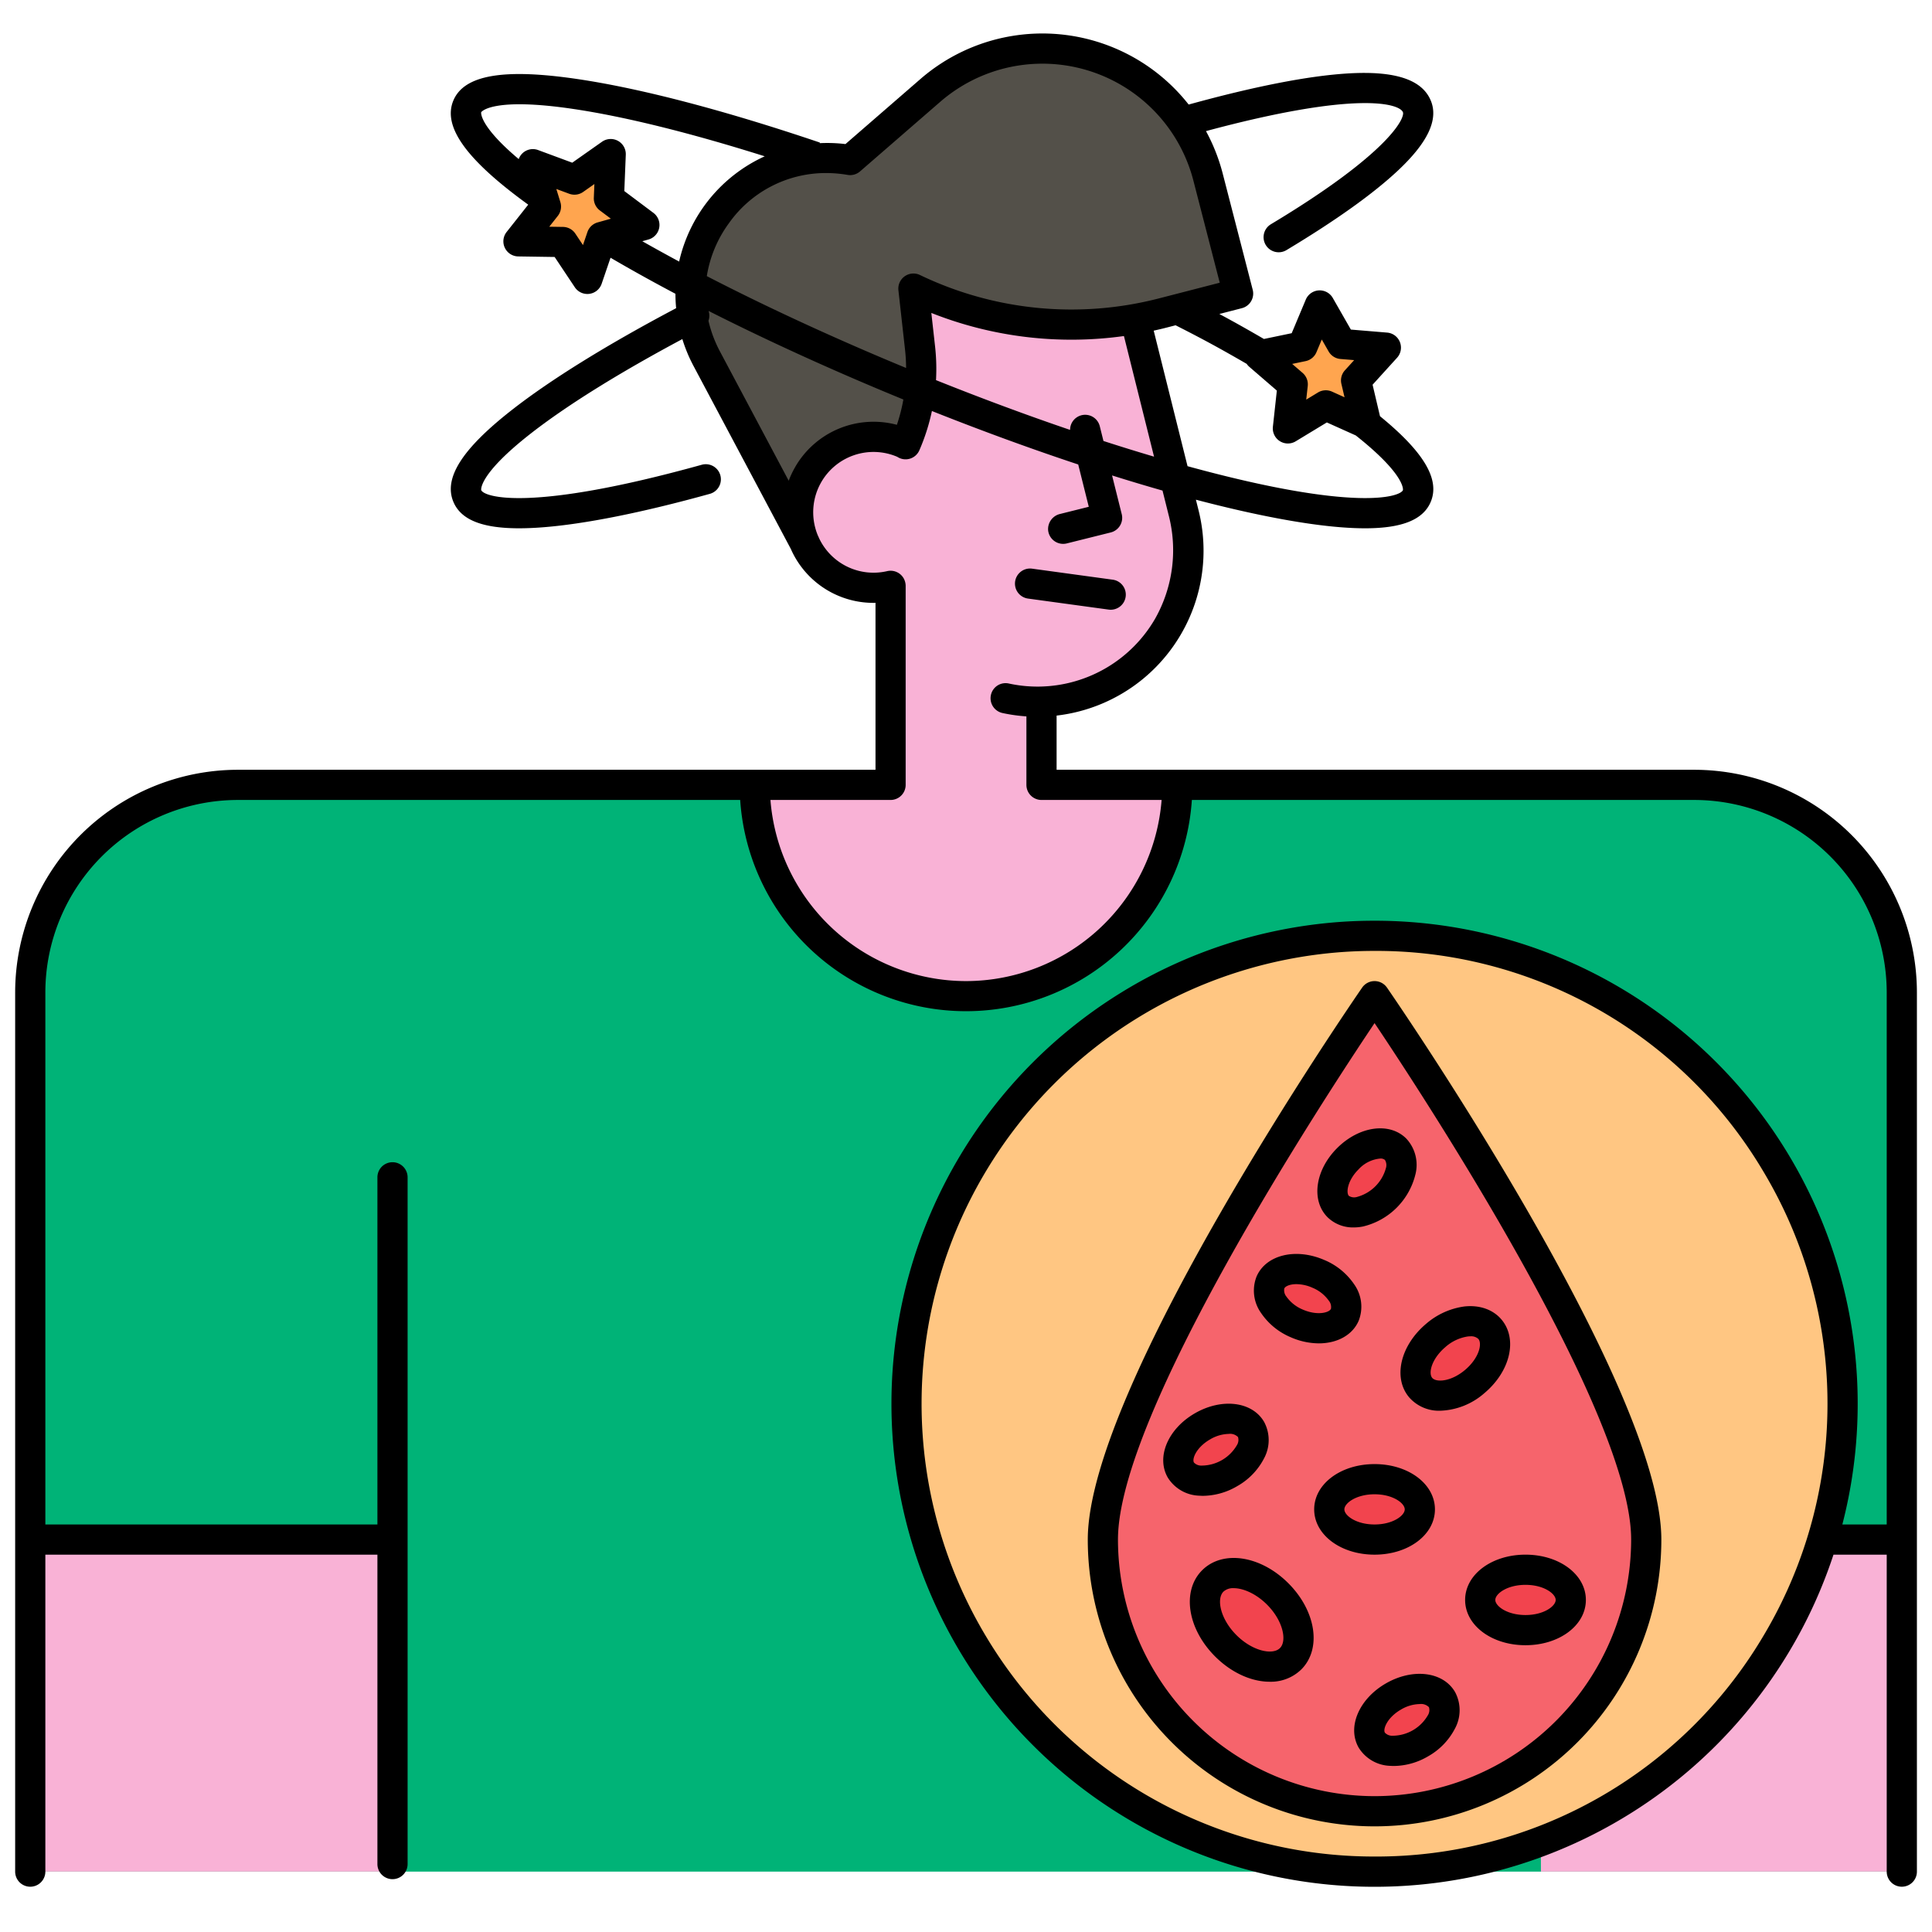 <svg xmlns="http://www.w3.org/2000/svg" viewBox="0 0 512 512"><g data-name="filled outline"><path fill="#00b377" d="M408.36,496H504l-.19-88L504,263.07A55,55,0,0,0,449,208H63.07a54.994,54.994,0,0,0-55,55V408l.29,88h400Z"/><polygon fill="#f9b2d6" points="503.81 408 504 496 408.36 496 408.07 408 503.81 408"/><polygon fill="#f9b2d6" points="104.07 408 104.36 496 8.36 496 8.07 408 104.07 408"/><path fill="#f9b2d6" d="M312.008,208a56,56,0,0,1-112,0Z"/><rect width="40" height="136" x="236.008" y="95.996" fill="#f9b2d6"/><path fill="#ffc682" d="M488.273,372a123.488,123.488,0,0,1-9.64,48,121.977,121.977,0,0,1-8.13,16,124.014,124.014,0,0,1-212.46,0,121.977,121.977,0,0,1-8.13-16,124.322,124.322,0,0,1,0-96,122.035,122.035,0,0,1,8.14-16,123.971,123.971,0,0,1,97.1-59.67q4.515-.33,9.12-.33a123.889,123.889,0,0,1,124,124Z"/><path fill="#f6646c" d="M292.273,408c0-39.765,72-144,72-144s72,104.235,72,144a72,72,0,0,1-144,0Z"/><ellipse cx="404.273" cy="424" fill="#f2444e" rx="12" ry="8"/><ellipse cx="331.72" cy="429.277" fill="#f2444e" rx="9.723" ry="14.584" transform="rotate(-45 331.72 429.277)"/><ellipse cx="372.846" cy="455.794" fill="#f2444e" rx="10.743" ry="7.162" transform="rotate(-30 372.846 455.794)"/><ellipse cx="385.672" cy="360" fill="#f2444e" rx="12" ry="8" transform="rotate(-40.087 385.67 359.999)"/><ellipse cx="362.245" cy="312.157" fill="#f2444e" rx="10.743" ry="7.162" transform="rotate(-45 362.246 312.157)"/><ellipse cx="364.273" cy="400" fill="#f2444e" rx="12" ry="8"/><ellipse cx="322.245" cy="384.206" fill="#f2444e" rx="10.743" ry="7.162" transform="rotate(-30 322.245 384.205)"/><ellipse cx="346.533" cy="344.157" fill="#f2444e" rx="7.162" ry="10.743" transform="rotate(-66.487 346.53 344.156)"/><path fill="#f9b2d6" d="M295.352,62.512l18.407,73.738a40,40,0,0,1-29.12,48.5h0a40,40,0,0,1-48.5-29.119L217.734,81.889Z"/><path fill="#535049" d="M320.016,46.767,328,77.691l-20.035,5.172a96.553,96.553,0,0,1-66-6.483h0l1.763,15.787a49.813,49.813,0,0,1-30.589,51.608h0L187.163,94.917c-14.1-26.521,8.411-57.674,38.018-52.616h0l21.253-18.439A45.32,45.32,0,0,1,285.6,13.774h0A45.317,45.317,0,0,1,320.016,46.767Z"/><circle cx="231.51" cy="136" r="20" fill="#f9b2d6"/><polygon fill="#ffa54f" points="349.235 81.754 355.067 91.95 366.773 92.927 358.877 101.625 361.566 113.059 350.854 108.238 340.81 114.328 342.085 102.651 333.189 94.98 344.689 92.585 349.235 81.754"/><polygon fill="#ffa54f" points="161.842 40.831 161.367 52.568 170.766 59.614 159.456 62.789 155.66 73.905 149.146 64.13 137.4 63.954 144.684 54.738 141.221 43.514 152.237 47.593 161.842 40.831"/><path d="M449,204H280.01V189.638a43.99,43.99,0,0,0,37.631-54.357l-.714-2.857c15.435,4.055,28.746,6.581,38.734,7.331q3.288.248,6.1.248c9.874,0,15.467-2.3,17.429-7.078,2.427-5.929-1.872-13.152-13.478-22.627l-1.962-8.343,6.482-7.141a4,4,0,0,0-2.629-6.674l-9.61-.8-4.788-8.372a4,4,0,0,0-7.161.438L342.314,88.3l-7.356,1.532c-4.078-2.36-7.587-4.358-11.819-6.621l5.97-1.54a4,4,0,0,0,2.874-4.873L324,45.873A49.341,49.341,0,0,0,319.6,34.745c39.955-10.752,51.24-7.323,52.188-5.011.6,1.471-3.558,10.816-34.933,29.661a4,4,0,1,0,4.119,6.857c12.9-7.749,22.774-14.785,29.343-20.912,8.039-7.5,10.941-13.6,8.873-18.641-2.317-5.649-9.559-8.011-22.141-7.226-10.453.653-24.6,3.425-42.041,8.233a49.316,49.316,0,0,0-71.087-6.763L224.054,38.182a40.63,40.63,0,0,0-6.826-.242l.054-.159c-25.081-8.486-47.226-14.3-64.04-16.8-19.787-2.949-30.31-1.131-33.122,5.721-2.832,6.9,3.486,15.667,19.864,27.535l-5.722,7.239a4,4,0,0,0,3.078,6.48l9.643.144,5.348,8.025a4,4,0,0,0,3.328,1.782,3.923,3.923,0,0,0,.517-.033,4,4,0,0,0,3.269-2.674l2.355-6.9c5.35,3.134,11.109,6.334,17.2,9.555,0,1.272.065,2.545.183,3.816-18.347,9.692-33.416,19.034-43.7,27.106-13.039,10.232-17.919,17.906-15.359,24.149,1.96,4.78,7.55,7.076,17.425,7.076q2.843,0,6.163-.252c11.2-.849,26.55-3.917,44.4-8.874a4,4,0,0,0-2.14-7.709c-45.62,12.671-57.7,8.526-58.443,6.724-.015-.036-.841-4.04,12.9-14.82,9.529-7.477,23.432-16.145,40.4-25.21a40.734,40.734,0,0,0,2.917,7.04l25.822,48.553a23.918,23.918,0,0,0,22.45,14.308V204h-169a59.066,59.066,0,0,0-59,59V407.981l0,.019,0,.019V496a4,4,0,0,0,8,0V412h88v82a4,4,0,0,0,8,0V312a4,4,0,0,0-8,0v92h-88V263a51.058,51.058,0,0,1,51-51H196.156a59.984,59.984,0,0,0,119.7,0H449a51.058,51.058,0,0,1,51,51V404H488.24A127.99,127.99,0,0,0,364.273,244c-3.148,0-6.314.114-9.411.341a128.174,128.174,0,0,0-100.23,61.586,127.931,127.931,0,0,0-.014,132.139,128.018,128.018,0,0,0,219.309,0,126.39,126.39,0,0,0,8.393-16.516q1.984-4.719,3.571-9.552H500v84a4,4,0,0,0,8,0V263A59.067,59.067,0,0,0,449,204ZM291.454,112.958a3.993,3.993,0,0,0-7.869.97c-11.51-3.917-23.455-8.351-35.533-13.188a53.931,53.931,0,0,0-.246-8.908l-.993-8.9a100.714,100.714,0,0,0,51.041,6.122l7.98,31.964q-6.558-1.938-13.405-4.151ZM346.005,95.7a4,4,0,0,0,2.872-2.368l1.41-3.358,1.808,3.162a4,4,0,0,0,3.139,2l3.63.3-2.448,2.7a4,4,0,0,0-.933,3.6l.834,3.546-3.321-1.5a4,4,0,0,0-3.716.228l-3.114,1.887.4-3.62A4,4,0,0,0,345.2,98.82l-2.757-2.378Zm-15.62.727a4,4,0,0,0,.692.782l7.3,6.3-1.048,9.587a4,4,0,0,0,6.051,3.854l8.246-5L359.3,115.4c13.3,10.533,12.5,14.46,12.491,14.492-.733,1.782-12.6,5.852-57.08-6.348l-8.967-35.917c1.111-.247,2.221-.5,3.326-.789l2.469-.637C319.341,90.146,323.925,92.694,330.385,96.427ZM218.91,45.858a33.893,33.893,0,0,1,5.706.49,3.987,3.987,0,0,0,3.3-.921l21.248-18.44a41.328,41.328,0,0,1,67.1,20.888l6.98,27.046-16.168,4.171A92.648,92.648,0,0,1,243.8,72.881a4,4,0,0,0-5.71,4.048l1.76,15.789a45.633,45.633,0,0,1,.274,4.8c-18.653-7.708-36.816-16.079-52.812-24.341a32.328,32.328,0,0,1,5.816-13.962A31.444,31.444,0,0,1,218.91,45.858ZM155.671,61.5l-1.177,3.446-2.02-3.03a4,4,0,0,0-3.268-1.782l-3.642-.054,2.258-2.857a4,4,0,0,0,.684-3.659l-1.073-3.481,3.415,1.265a4,4,0,0,0,3.692-.481l2.978-2.095-.148,3.638a4,4,0,0,0,1.6,3.363l2.915,2.184-3.507.985A4,4,0,0,0,155.671,61.5Zm14.543,2.428,1.633-.458a4,4,0,0,0,1.319-7.052l-7.717-5.785.39-9.636a4,4,0,0,0-6.3-3.432l-7.886,5.55-9.044-3.348a3.978,3.978,0,0,0-5.143,2.394c-10.6-8.926-9.962-12.38-9.946-12.419s2.723-4.1,24.541-.846c13.625,2.031,30.947,6.33,50.6,12.526a40.432,40.432,0,0,0-22.682,27.894C176.607,67.5,173.343,65.7,170.214,63.924Zm40.6,59.7a24.249,24.249,0,0,0-1.8,3.767L190.8,93.147a33.229,33.229,0,0,1-3.05-8.135,3.972,3.972,0,0,0,.03-2.611c15.729,7.96,33.3,15.958,51.25,23.32l.372.151a45.866,45.866,0,0,1-1.719,6.708,23.975,23.975,0,0,0-26.875,11.044ZM256.008,260a52.059,52.059,0,0,1-51.831-48H236.01a4,4,0,0,0,4-4V155.4a4.227,4.227,0,0,0-.52-2.122,4,4,0,0,0-4.383-1.921,15.96,15.96,0,0,1-18.087-8.819,4.259,4.259,0,0,0-.238-.538l-.016-.029a15.432,15.432,0,0,1-.736-2.168,15.984,15.984,0,0,1,21.757-18.74,3.983,3.983,0,0,0,5.889-1.815,53.68,53.68,0,0,0,3.291-10.325c13.222,5.255,26.275,10.026,38.77,14.169l2.8,11.212-7.6,1.9a4.11,4.11,0,0,0-3.173,4.306,4,4,0,0,0,4.952,3.5l11.642-2.906a4,4,0,0,0,2.913-4.85l-2.561-10.258q6.832,2.146,13.37,4.01l1.635,6.55a36.906,36.906,0,0,1-3.6,27.411,36.021,36.021,0,0,1-30.2,17.974l-.125,0c-.238.013-.47.014-.7.014a35.945,35.945,0,0,1-7.785-.827,3.969,3.969,0,0,0-4.6,2.678h0a4.008,4.008,0,0,0,2.966,5.153,43.879,43.879,0,0,0,6.339.891V208a4,4,0,0,0,4,4h31.828A52.058,52.058,0,0,1,256.008,260ZM467.079,433.933A119.192,119.192,0,0,1,364.273,492a119.778,119.778,0,0,1-102.806-58.068,119.84,119.84,0,0,1,.011-123.865,120.166,120.166,0,0,1,93.966-57.748c2.9-.212,5.875-.319,8.829-.319a119.19,119.19,0,0,1,102.806,58.068,120.9,120.9,0,0,1,7.876,15.481,119.987,119.987,0,0,1-7.876,108.384Z"/><path d="M272.465 158.631l21.342 2.918a4.065 4.065 0 00.547.037 4 4 0 00.537-7.963l-21.342-2.918a4 4 0 10-1.084 7.926zM364.273 260a4 4 0 00-3.291 1.727c-2.969 4.3-72.709 105.727-72.709 146.273a76 76 0 00152 0c0-40.546-69.74-141.976-72.709-146.273A4 4 0 00364.273 260zm0 216a68.077 68.077 0 01-68-68c0-33.291 53.977-115.955 68-136.867 14.024 20.911 68 103.568 68 136.867A68.077 68.077 0 01364.273 476z"/><path d="M388.273 424c0 6.729 7.028 12 16 12s16-5.271 16-12-7.028-12-16-12S388.273 417.271 388.273 424zm16-4c4.883 0 8 2.369 8 4s-3.117 4-8 4-8-2.369-8-4S399.39 420 404.273 420zM318.579 416.137c-5.44 5.44-3.931 15.474 3.438 22.843 4.39 4.391 9.726 6.7 14.474 6.7a11.571 11.571 0 008.37-3.264h0c5.441-5.44 3.931-15.476-3.438-22.844S324.021 410.7 318.579 416.137zM339.2 436.762c-1.91 1.91-7.247.844-11.53-3.438s-5.348-9.621-3.438-11.531a3.751 3.751 0 012.706-.912c2.481 0 5.9 1.424 8.825 4.349C340.05 429.515 341.114 434.852 339.2 436.762zM367.265 446.128c-7.159 4.133-10.316 11.617-7.187 17.038a10.2 10.2 0 008.464 4.805c.306.019.613.029.923.029a18.2 18.2 0 008.962-2.539 17.836 17.836 0 007.116-7.306 10.2 10.2 0 00.071-9.732C382.485 443 374.424 441.994 367.265 446.128zm11.107 8.481a10.856 10.856 0 01-9.315 5.378 2.617 2.617 0 01-2.051-.821c-.557-.965.637-4.019 4.259-6.11a10.111 10.111 0 014.952-1.463 2.942 2.942 0 012.47.83A2.616 2.616 0 01378.372 454.609zM373.431 370.3a10.481 10.481 0 008.245 3.557 18.648 18.648 0 0011.723-4.68c6.864-5.778 8.847-14.335 4.514-19.484h0c-2.232-2.652-5.822-3.908-9.837-3.464a19.463 19.463 0 00-10.131 4.587C371.081 356.6 369.1 365.154 373.431 370.3zm9.666-13.365a11.566 11.566 0 015.87-2.755 6.159 6.159 0 01.7-.041 2.767 2.767 0 012.122.705c1.05 1.248.192 5.067-3.544 8.212s-7.647 3.339-8.7 2.092S379.36 360.085 383.1 356.939zM351.819 322.581a9.62 9.62 0 006.926 2.7 12.7 12.7 0 002.494-.253 18.783 18.783 0 0013.882-13.882 10.208 10.208 0 00-2.451-9.419c-4.426-4.425-12.472-3.312-18.318 2.533S347.4 318.156 351.819 322.581zm8.19-12.661a8.861 8.861 0 015.764-2.892 1.772 1.772 0 011.24.36h0a2.614 2.614 0 01.262 2.192 10.857 10.857 0 01-7.606 7.607 2.612 2.612 0 01-2.193-.263C356.688 316.137 357.051 312.878 360.009 309.92zM380.273 400c0-6.729-7.028-12-16-12s-16 5.271-16 12 7.028 12 16 12S380.273 406.729 380.273 400zm-24 0c0-1.631 3.117-4 8-4s8 2.369 8 4-3.117 4-8 4S356.273 401.631 356.273 400zM318.864 396.411a18.2 18.2 0 008.962-2.539 17.836 17.836 0 007.116-7.306 10.2 10.2 0 00.071-9.732c-3.129-5.421-11.19-6.428-18.349-2.3s-10.316 11.617-7.187 17.038a10.2 10.2 0 008.464 4.805C318.247 396.4 318.554 396.411 318.864 396.411zm-2.459-8.834c-.557-.965.637-4.018 4.259-6.11A10.111 10.111 0 01325.616 380a2.938 2.938 0 012.469.83 2.614 2.614 0 01-.314 2.187 10.858 10.858 0 01-9.315 5.377A2.613 2.613 0 01316.4 387.577zM342.08 354.393a18.725 18.725 0 007.424 1.612c4.791 0 8.878-2.127 10.549-5.967a10.2 10.2 0 00-1.171-9.661 17.833 17.833 0 00-7.9-6.456c-7.582-3.3-15.475-1.386-17.972 4.353a10.209 10.209 0 001.17 9.663A17.833 17.833 0 00342.08 354.393zm-1.73-12.927c.263-.605 1.478-1.152 3.22-1.152a10.684 10.684 0 014.225.943 9.949 9.949 0 014.363 3.453 2.617 2.617 0 01.559 2.137c-.445 1.021-3.61 1.879-7.446.21a9.953 9.953 0 01-4.362-3.453A2.615 2.615 0 01340.35 341.466z"/></g></svg>